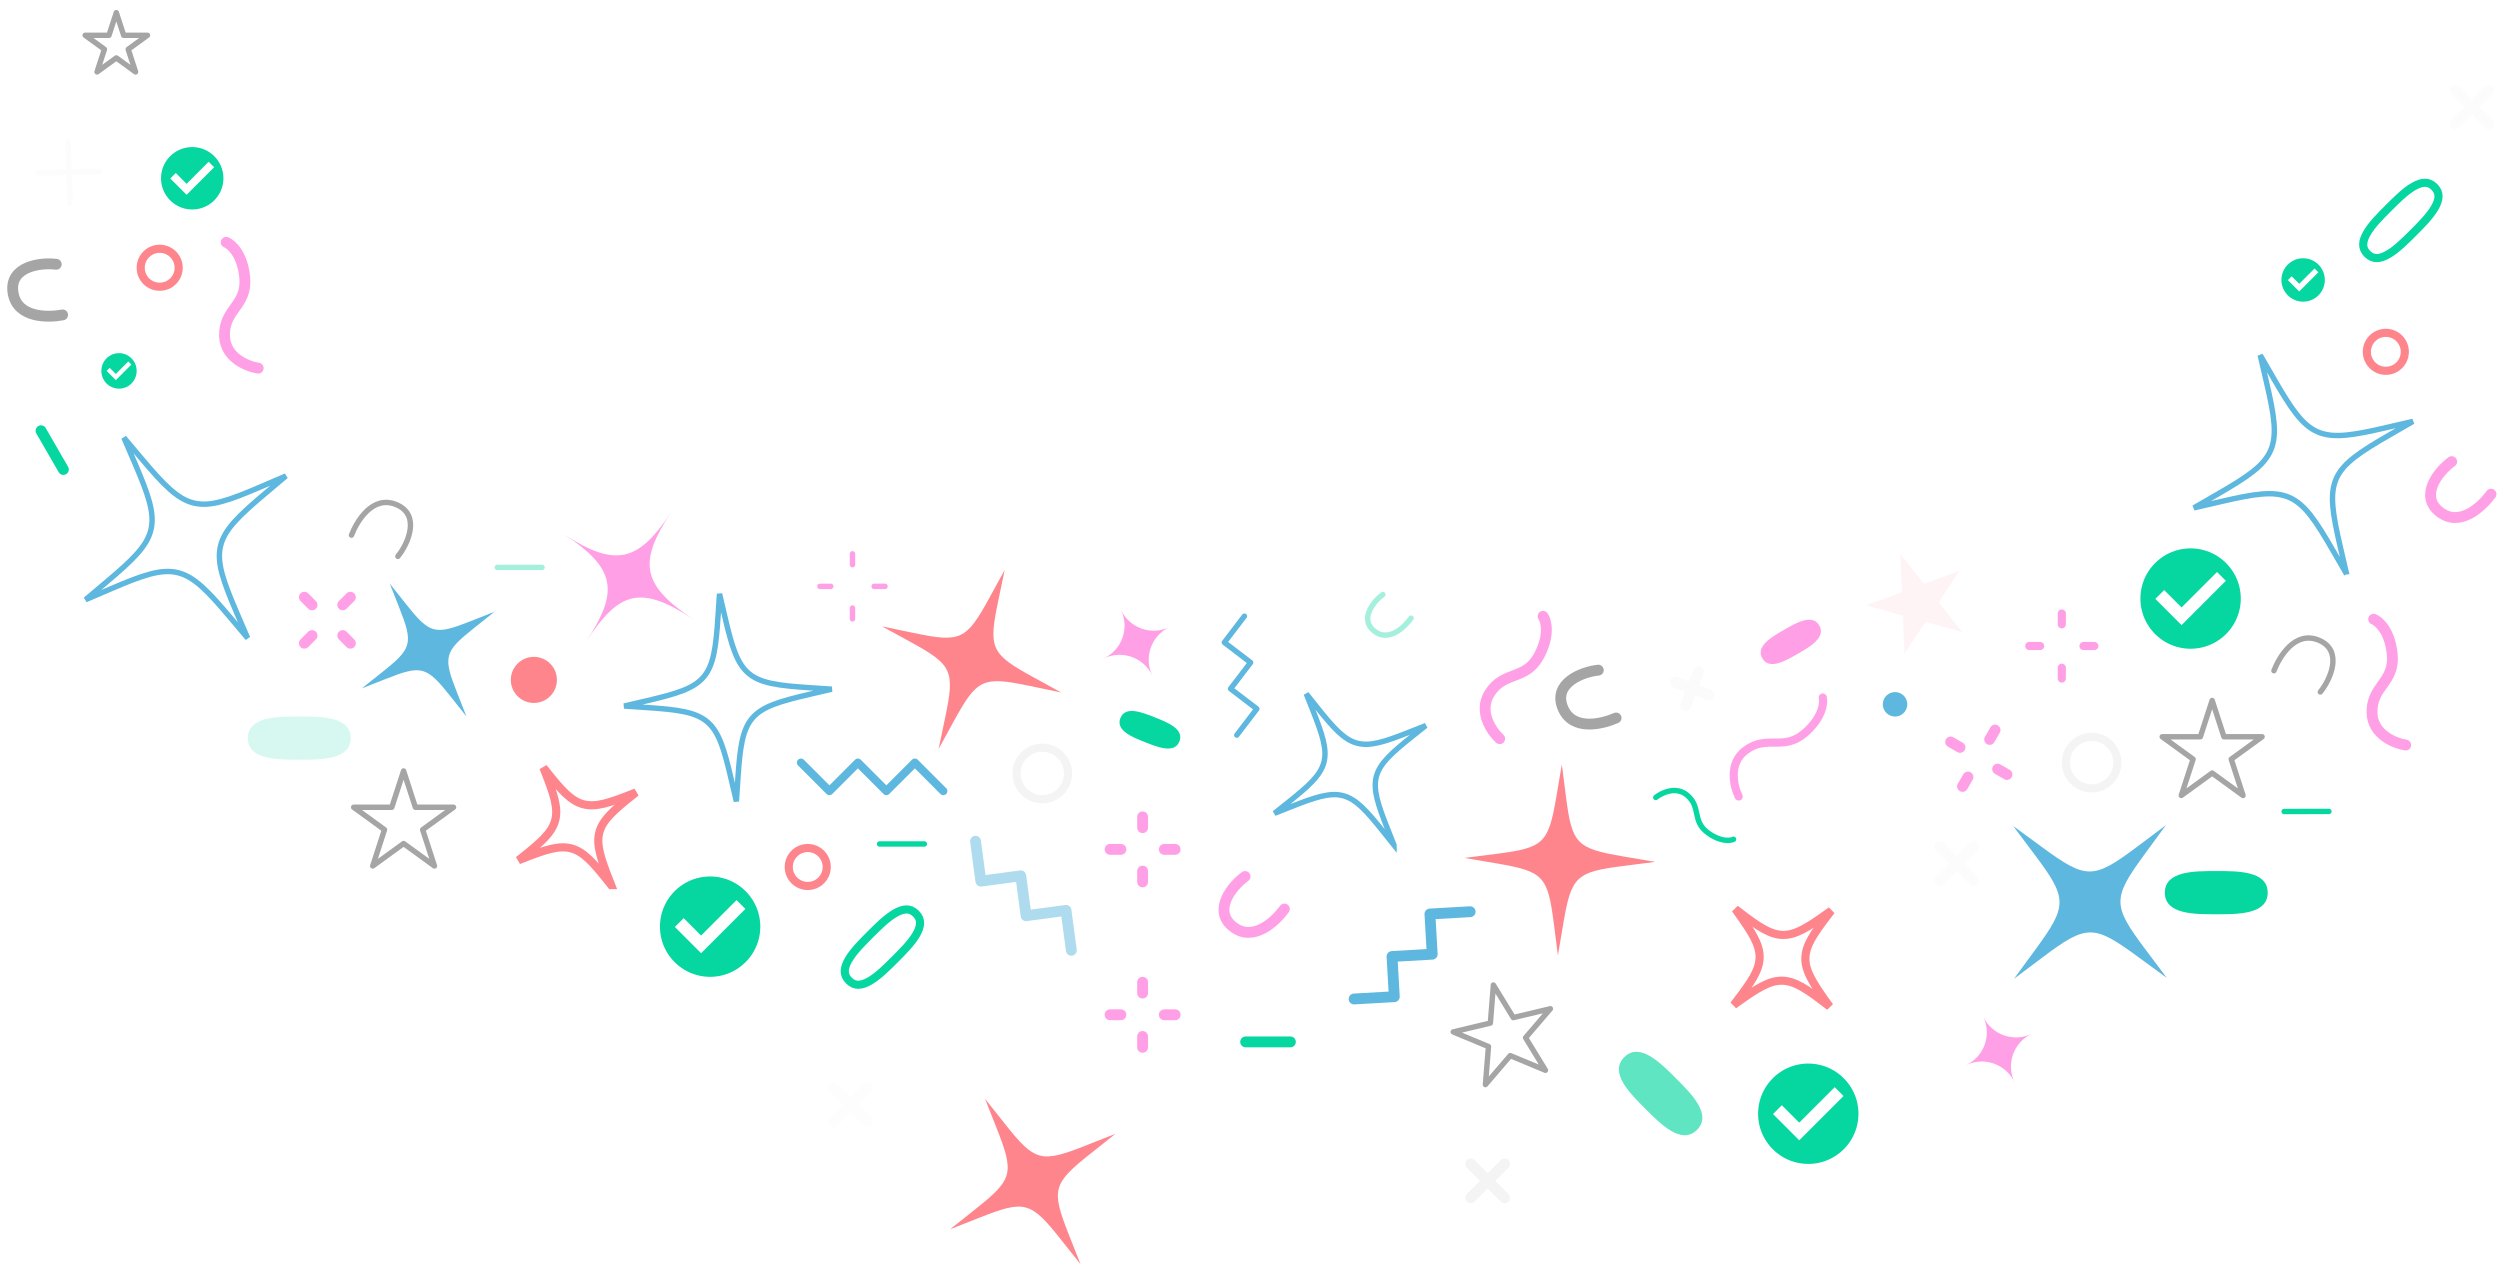 <svg viewBox="0 0 922 467" fill="none" xmlns="http://www.w3.org/2000/svg"><path d="M91.313 235.312l-6.553-7.768c-4.072-4.829-7.369-8.551-10.383-11.237-3.023-2.694-5.821-4.401-8.91-5.133-3.09-.731-6.356-.459-10.266.595-3.897 1.05-8.51 2.899-14.313 5.391l-9.347 4.012 7.771-6.556c4.829-4.072 8.55-7.369 11.235-10.382 2.695-3.024 4.402-5.822 5.133-8.912.731-3.089.46-6.355-.593-10.265-1.05-3.898-2.898-8.512-5.388-14.316l-4.012-9.34 6.553 7.767c4.072 4.829 7.368 8.55 10.381 11.235 3.024 2.694 5.822 4.401 8.911 5.132 3.09.731 6.356.459 10.266-.594 3.897-1.05 8.511-2.898 14.314-5.389l9.347-4.012-7.771 6.556c-4.829 4.073-8.55 7.369-11.235 10.383-2.695 3.023-4.402 5.821-5.133 8.911-.731 3.089-.46 6.356.593 10.266 1.05 3.897 2.898 8.511 5.388 14.315l4.012 9.341zm774.132-23.559l-5.082-8.8-.001-.001c-3.157-5.471-5.746-9.715-8.239-12.89-2.502-3.185-4.955-5.358-7.867-6.623-2.913-1.264-6.176-1.571-10.21-1.223-4.021.347-8.888 1.354-15.04 2.784v.001l-9.907 2.302 8.805-5.084c5.47-3.158 9.714-5.747 12.889-8.241 3.185-2.501 5.358-4.955 6.622-7.867 1.265-2.912 1.573-6.175 1.225-10.21-.346-4.021-1.352-8.889-2.781-15.041l-2.303-9.901 5.082 8.801c3.157 5.47 5.746 9.714 8.239 12.888 2.501 3.185 4.955 5.358 7.867 6.622 2.913 1.264 6.176 1.572 10.21 1.224 4.021-.346 8.889-1.353 15.04-2.782l9.907-2.302-8.804 5.084h-.001c-5.47 3.158-9.714 5.747-12.889 8.24-3.184 2.501-5.358 4.955-6.622 7.867-1.264 2.913-1.573 6.176-1.225 10.21.346 4.021 1.353 8.889 2.782 15.041l2.303 9.901z" stroke="#5DB7DE" stroke-width="2"/><path d="M110.359 280.18c-8.033 0-18.965.068-18.965-7.965s10.932-7.965 18.965-7.965 18.965-.068 18.965 7.965-10.932 7.965-18.965 7.965z" fill="#06D6A0" opacity=".4" filter="url(#filter0_f_752_14432)"/><path d="M817.359 337.18c-8.033 0-18.965.068-18.965-7.965s10.932-7.965 18.965-7.965 18.965-.068 18.965 7.965-10.932 7.965-18.965 7.965z" fill="#06D6A0"/><path d="M20.735 97.468c-5.92-.756-17.377.833-15.942 10.409 1.435 9.576 13.027 9.256 18.301 8.264" stroke="#A5A5A5" stroke-width="4" stroke-linecap="round" stroke-linejoin="round"/><path d="M146.738 205.19c3.763-4.631 8.452-15.205-.442-19.034-8.894-3.828-14.733 6.191-16.67 11.196m726.112 57.838c3.763-4.631 8.452-15.205-.442-19.034-8.893-3.828-14.733 6.191-16.67 11.196" stroke="#A5A5A5" stroke-width="2" stroke-linecap="round" stroke-linejoin="round"/><path d="M174.946 231.521l7.448-5.917-8.85 3.494c-13.24 5.225-15.026 4.749-23.879-6.4l-5.917-7.448 3.495 8.849c5.226 13.24 4.748 15.026-6.401 23.88l-7.448 5.917 8.85-3.494c13.239-5.228 15.025-4.75 23.879 6.4l5.917 7.448-3.495-8.849c-5.226-13.24-4.748-15.026 6.401-23.88z" fill="#5DB7DE"/><path d="M199.894 209.25h-16.5" stroke="#06D6A0" stroke-width="2" stroke-linecap="round" stroke-linejoin="round" opacity=".6" filter="url(#filter1_f_752_14432)"/><path d="M129.222 237.22l-2.828-2.828m-14.142 2.828l2.828-2.828m0-11.314l-2.828-2.828m14.142 2.828l2.828-2.828" stroke="#FF9FE5" stroke-width="4" stroke-linecap="round" stroke-linejoin="round"/><path d="M148.846 284.338l4.347 13.38h14.069l-11.382 8.27 4.348 13.38-11.382-8.27-11.382 8.27 4.347-13.38-11.382-8.27h14.069l4.348-13.38zm667-26l4.347 13.38h14.069l-11.382 8.27 4.348 13.38-11.382-8.27-11.382 8.27 4.347-13.38-11.382-8.27h14.069l4.348-13.38zM42.894 4.671l2.712 8.346h8.776l-7.1 5.159 2.712 8.346-7.1-5.158-7.1 5.158 2.712-8.346-7.1-5.159h8.776l2.712-8.346z" stroke="#A5A5A5" stroke-width="2" stroke-linejoin="round"/><circle cx="196.894" cy="250.75" r="8.5" fill="#FF858D"/><path d="M247.51 188.898c-11.805 17.969-20.245 20.8-39.468 8.172 19.223 12.628 20.251 21.081 8.172 39.468 12.079-18.387 19.827-21.075 39.468-8.172-19.641-12.903-19.977-21.499-8.172-39.468z" fill="#FF9FE5"/><path d="M25.106 52.196l.715 22.616m-11.665-10.95l22.616-.716" stroke="#F4F4F4" stroke-width="2" stroke-linecap="round" stroke-linejoin="round" opacity=".5" filter="url(#filter2_f_752_14432)"/><path d="M95.216 135.772c-4.051-.629-12.205-3.886-12.412-11.883-.258-9.997 8.516-11.124 7.442-21.7-.86-8.46-4.914-12.077-6.834-12.828m803.804 185.411c-4.051-.629-12.205-3.886-12.412-11.883-.258-9.997 8.516-11.124 7.442-21.7-.859-8.461-4.914-12.077-6.834-12.828" stroke="#FF9FE5" stroke-width="4" stroke-linecap="round" stroke-linejoin="round"/><circle cx="58.894" cy="98.75" r="7" stroke="#FF858D" stroke-width="3"/><circle cx="879.894" cy="129.75" r="7" stroke="#FF858D" stroke-width="3"/><path d="M225.402 326.416l-1.089-1.371h-.001c-2.752-3.467-5.018-6.185-7.121-8.173-2.117-2.002-4.156-3.35-6.481-3.973-2.325-.623-4.764-.475-7.598.2-2.815.67-6.135 1.891-10.252 3.517l-1.638.646 1.377-1.093c3.466-2.753 6.184-5.019 8.172-7.122 2.002-2.117 3.349-4.156 3.972-6.481.623-2.325.476-4.764-.198-7.599-.67-2.815-1.89-6.135-3.515-10.252v-.001l-.644-1.63 1.089 1.371c2.752 3.466 5.018 6.184 7.121 8.172 2.117 2.001 4.156 3.349 6.481 3.972 2.325.623 4.764.475 7.599-.199 2.815-.67 6.135-1.891 10.251-3.516l1.638-.646-1.376 1.093c-3.466 2.753-6.184 5.019-8.172 7.122-2.002 2.117-3.35 4.156-3.973 6.481-.623 2.325-.476 4.764.199 7.599.669 2.815 1.89 6.135 3.515 10.252v.001l.644 1.63z" stroke="#FF858D" stroke-width="3"/><path fill-rule="evenodd" clip-rule="evenodd" d="M280.394 341.75c0 10.217-8.283 18.5-18.5 18.5s-18.5-8.283-18.5-18.5 8.283-18.5 18.5-18.5 18.5 8.283 18.5 18.5zm-21.831 3.281l13.079-13.078 3.258 3.257-16.337 16.337-9.675-9.675 3.258-3.258 6.417 6.417zM857.394 103.25a8 8 0 1 1-16 0 8 8 0 0 1 16 0zm-9.44 1.419l5.655-5.656 1.409 1.409-7.064 7.065-4.184-4.184 1.409-1.409 2.775 2.775zM685.394 410.75c0 10.217-8.283 18.5-18.5 18.5s-18.5-8.283-18.5-18.5 8.283-18.5 18.5-18.5 18.5 8.283 18.5 18.5zm-21.831 3.281l13.079-13.078 3.258 3.257-16.337 16.337-9.675-9.675 3.258-3.258 6.417 6.417zM826.394 220.75c0 10.217-8.283 18.5-18.5 18.5s-18.5-8.283-18.5-18.5 8.283-18.5 18.5-18.5 18.5 8.283 18.5 18.5zm-21.831 3.281l13.079-13.078 3.258 3.257-16.337 16.337-9.675-9.675 3.258-3.258 6.417 6.417zM50.393 136.75a6.5 6.5 0 1 1-12.999 0 6.5 6.5 0 0 1 13 0zm-7.67 1.153l4.596-4.595 1.145 1.144-5.74 5.74-3.4-3.399 1.145-1.145 2.255 2.255zm39.67-72.153c0 6.351-5.148 11.5-11.5 11.5-6.35 0-11.5-5.149-11.5-11.5s5.15-11.5 11.5-11.5c6.352 0 11.5 5.149 11.5 11.5zm-13.57 2.04l8.13-8.13 2.026 2.025L68.824 71.84l-6.015-6.014 2.025-2.026 3.99 3.99z" fill="#06D6A0"/><path d="M298.286 253.604h.001l8.461.564-8.256 1.922c-5.536 1.288-9.874 2.409-13.267 3.728-3.405 1.324-5.935 2.876-7.8 5.071-1.865 2.194-2.989 4.941-3.747 8.514-.756 3.561-1.163 8.023-1.541 13.693v.001l-.563 8.455-1.921-8.251c-1.287-5.537-2.408-9.875-3.727-13.268-1.324-3.406-2.876-5.936-5.07-7.801-2.195-1.865-4.941-2.988-8.515-3.746-3.561-.754-8.023-1.16-13.693-1.538l-8.461-.564 8.255-1.922c5.536-1.288 9.875-2.409 13.268-3.728 3.405-1.324 5.935-2.876 7.8-5.071 1.865-2.194 2.989-4.941 3.747-8.514.755-3.561 1.162-8.023 1.541-13.693v-.001l.562-8.455 1.921 8.251c1.288 5.536 2.408 9.874 3.728 13.267 1.324 3.405 2.876 5.934 5.07 7.799 2.195 1.865 4.942 2.989 8.515 3.746 3.561.755 8.022 1.162 13.692 1.541z" stroke="#5DB7DE" stroke-width="2"/><circle cx="297.894" cy="319.75" r="7" stroke="#FF858D" stroke-width="3" filter="url(#filter3_f_752_14432)"/><path d="M295.394 281.25l10.5 10.5 10.5-10.5 10.5 10.5 10.5-10.5 10.5 10.5" stroke="#5DB7DE" stroke-width="3" stroke-linecap="round" stroke-linejoin="round"/><path d="M340.894 311.25h-16.5m534.5-12l-16.5.035" stroke="#06D6A0" stroke-width="2" stroke-linecap="round" stroke-linejoin="round"/><path d="M326.394 216.25h-4m-8 12v-4m-8-8h-4m12-8v-4" stroke="#FF9FE5" stroke-width="2" stroke-linecap="round" stroke-linejoin="round"/><path d="M330.007 353.863l-.06.061c-2.868 2.868-6.04 6.04-9.155 7.853-1.554.905-2.964 1.39-4.211 1.405-1.184.014-2.346-.391-3.494-1.54-1.149-1.149-1.555-2.311-1.541-3.495.015-1.247.5-2.656 1.405-4.211 1.814-3.115 4.985-6.287 7.854-9.155l.06-.06.06-.06c2.868-2.868 6.04-6.04 9.155-7.854 1.554-.905 2.964-1.39 4.211-1.405 1.184-.014 2.346.392 3.495 1.541 1.148 1.149 1.554 2.31 1.54 3.494-.015 1.247-.5 2.657-1.405 4.211-1.813 3.115-4.985 6.287-7.853 9.155l-.061.06zm560-268l-.06.06c-2.868 2.869-6.04 6.04-9.155 7.854-1.554.905-2.964 1.39-4.211 1.405-1.184.014-2.346-.392-3.494-1.54-1.149-1.15-1.555-2.311-1.541-3.495.015-1.247.5-2.657 1.405-4.211 1.814-3.115 4.985-6.287 7.854-9.155l.06-.06.06-.06c2.868-2.868 6.04-6.04 9.155-7.854 1.554-.905 2.964-1.39 4.211-1.405 1.184-.014 2.346.392 3.495 1.54 1.148 1.15 1.554 2.311 1.54 3.495-.015 1.247-.5 2.657-1.405 4.211-1.813 3.115-4.985 6.287-7.853 9.155l-.061.06z" stroke="#06D6A0" stroke-width="3"/><path d="M379.795 252.975l11.592 2.42-10.388-5.69c-15.54-8.515-16.506-10.604-12.88-27.952l2.42-11.592-5.688 10.389c-8.515 15.54-10.605 16.504-27.954 12.879l-11.592-2.42 10.388 5.69c15.543 8.512 16.506 10.602 12.88 27.952l-2.42 11.592 5.688-10.389c8.515-15.54 10.605-16.504 27.954-12.879z" fill="#FF858D"/><path d="M475.894 384.249h-16.5M23.375 173.145l-8.25-14.29" stroke="#06D6A0" stroke-width="4" stroke-linecap="round" stroke-linejoin="round"/><path d="M538.061 292.249l-11.667 11.667" stroke="#fff" stroke-width="4" stroke-linecap="round" stroke-linejoin="round"/><path d="M433.394 313.249h-4m-8 12v-4m-8-8h-4m12-8v-4m12 73h-4m-8 12v-4m-8-8h-4m12-8v-4m318.785-76.607l-3.465-2m-12.928 6.393l2-3.464m-2.928-10.929l-3.464-2m14.392-.928l2-3.464" stroke="#FF9FE5" stroke-width="4" stroke-linecap="round" stroke-linejoin="round"/><path d="M715.394 312.25l12.5 12.5m-12.5 0l12.5-12.5" stroke="#F4F4F4" stroke-width="4" stroke-linecap="round" stroke-linejoin="round" opacity=".5" filter="url(#filter4_f_752_14432)"/><path d="M905.394 33.25l12.5 12.5m-12.5 0l12.5-12.5" stroke="#F4F4F4" stroke-width="4" stroke-linecap="round" stroke-linejoin="round" opacity=".5" filter="url(#filter5_f_752_14432)"/><path d="M542.394 429.25l12.5 12.5m-12.5 0l12.5-12.5" stroke="#F4F4F4" stroke-width="4" stroke-linecap="round" stroke-linejoin="round"/><path d="M307.394 401.249l12.5 12.5m-12.5 0l12.5-12.5" stroke="#F4F4F4" stroke-width="4" stroke-linecap="round" stroke-linejoin="round" opacity=".4" filter="url(#filter6_f_752_14432)"/><path d="M626.378 247.656l-4.597 12.556m-3.98-8.576l12.556 4.597" stroke="#F4F4F4" stroke-width="4" stroke-linecap="round" stroke-linejoin="round" opacity=".6" filter="url(#filter7_f_752_14432)"/><path d="M553.079 272.43c-3.016-2.776-7.979-10.019-3.702-16.779 5.347-8.45 13.265-4.506 18.257-13.891 3.993-7.508 2.636-12.769 1.458-14.461" stroke="#FF9FE5" stroke-width="4" stroke-linecap="round" stroke-linejoin="round"/><path d="M641.234 293.75c-1.834-3.666-3.9-12.2 2.5-17 8-6 14 .5 22-6.5 6.4-5.6 7-11 6.5-13" stroke="#FF9FE5" stroke-width="3" stroke-linecap="round" stroke-linejoin="round"/><path d="M788.303 352.736l10.807 7.914-8.038-10.719c-12.022-16.037-12.04-18.641-.192-34.812l7.914-10.807-10.717 8.039c-16.039 12.023-18.641 12.038-34.814.191l-10.807-7.914 8.038 10.719c12.026 16.036 12.041 18.638.192 34.812l-7.914 10.807 10.717-8.039c16.038-12.023 18.641-12.038 34.814-.191z" fill="#5DB7DE" filter="url(#filter8_f_752_14432)"/><path d="M573.052 340.6l1.501 11.747 1.983-11.678c2.969-17.469 4.629-19.064 22.209-21.306l11.746-1.501-11.677-1.981c-17.47-2.97-19.063-4.63-21.306-22.211l-1.501-11.747-1.984 11.678c-2.966 17.47-4.626 19.064-22.208 21.306l-11.747 1.501 11.677 1.981c17.47 2.97 19.064 4.63 21.307 22.211zm-170.93 84.905l9.272-7.367-11.017 4.35c-16.482 6.506-18.706 5.912-29.727-7.967l-7.367-9.272 4.352 11.016c6.505 16.483 5.91 18.706-7.969 29.728l-9.272 7.367 11.017-4.35c16.482-6.509 18.705-5.914 29.727 7.967l7.367 9.272-4.352-11.015c-6.505-16.484-5.91-18.707 7.969-29.729z" fill="#FF858D"/><path d="M459.191 323.249c-4.833 3.5-12.1 12.5-4.5 18.5s15.834-2.167 19-6.5m430.5-164.999c-4.833 3.5-12.1 12.5-4.5 18.5s15.834-2.167 19-6.5" stroke="#FF9FE5" stroke-width="4" stroke-linecap="round" stroke-linejoin="round"/><path d="M509.989 219.25c-3.468 2.546-8.682 9.091-3.229 13.455 5.454 4.364 11.362-1.576 13.634-4.727" stroke="#06D6A0" stroke-width="2" stroke-linecap="round" stroke-linejoin="round" opacity=".6" filter="url(#filter9_f_752_14432)"/><path d="M619.231 359.347c.943-5.893-.283-17.395-9.899-16.264-9.617 1.132-9.664 12.728-8.839 18.032" stroke="#fff" stroke-width="4" stroke-linecap="round" stroke-linejoin="round"/><path d="M422.273 273.703c-4.608-1.828-10.895-4.277-9.067-8.885 1.828-4.608 8.084-2.082 12.692-.254 4.608 1.828 10.895 4.277 9.067 8.885-1.828 4.608-8.084 2.081-12.692.254z" fill="#06D6A0"/><path d="M449.164 412.932l10.455 9.414 12.184-7.035-5.722 12.853 10.455 9.414-13.992-1.471-5.722 12.853-2.925-13.762-13.992-1.47 12.184-7.035-2.925-13.761z" fill="#fff"/><path d="M722.78 210.435l-7.795 11.712 8.73 11.033-13.547-3.794-7.795 11.712-.578-14.057-13.548-3.795 13.191-4.893-.578-14.057 8.73 11.033 13.19-4.894z" fill="#FF858D" opacity=".3" filter="url(#filter10_f_752_14432)"/><path d="M618.88 194.15l5.291 4.763 6.166-3.559-2.896 6.504 5.291 4.763-7.081-.744-2.896 6.504-1.48-6.964-7.08-.744 6.165-3.56-1.48-6.963z" fill="#fff" opacity=".5" filter="url(#filter11_f_752_14432)"/><path d="M413.444 224.995c3.174 6.656.352 14.623-6.304 17.796 6.656-3.173 14.622-.352 17.796 6.304-3.174-6.656-.352-14.622 6.304-17.796-6.656 3.174-14.622.352-17.796-6.304zm318 150.001c3.174 6.656.352 14.622-6.304 17.796 6.656-3.174 14.622-.352 17.796 6.304-3.174-6.656-.352-14.622 6.304-17.796-6.656 3.174-14.622.352-17.796-6.304z" fill="#FF9FE5"/><path d="M395.108 350.47l-1.967-14.719-14.719 1.968L376.455 323l-14.718 1.967-1.968-14.718" stroke="#5DB7DE" stroke-width="4" stroke-linecap="round" stroke-linejoin="round" opacity=".7" filter="url(#filter12_f_752_14432)"/><path d="M610.655 294.09c2.178-1.74 7.561-4.326 11.661-.75 5.126 4.469 1.655 9.382 7.446 13.709 4.633 3.462 8.309 3.095 9.569 2.479" stroke="#06D6A0" stroke-width="2" stroke-linecap="round" stroke-linejoin="round"/><path d="M589.459 247.148c-5.935.614-16.728 4.775-13.147 13.771 3.582 8.996 14.796 6.041 19.705 3.871" stroke="#A5A5A5" stroke-width="4" stroke-linecap="round" stroke-linejoin="round"/><path d="M662.991 241.136c-4.449 2.569-10.482 6.102-13.05 1.653-2.569-4.449 3.507-7.907 7.956-10.475 4.449-2.569 10.482-6.102 13.05-1.653 2.569 4.449-3.508 7.907-7.956 10.475z" fill="#FF9FE5"/><path d="M499.394 368.423l14.825-.844-.844-14.826 14.825-.844-.844-14.825 14.825-.845" stroke="#5DB7DE" stroke-width="4" stroke-linecap="round" stroke-linejoin="round"/><path d="M772.394 238.25h-4" stroke="#FF9FE5" stroke-width="3" stroke-linecap="round" stroke-linejoin="round" filter="url(#filter13_f_752_14432)"/><path d="M760.394 250.25v-4" stroke="#FF9FE5" stroke-width="3" stroke-linecap="round" stroke-linejoin="round" filter="url(#filter14_f_752_14432)"/><path d="M752.394 238.25h-4" stroke="#FF9FE5" stroke-width="3" stroke-linecap="round" stroke-linejoin="round" filter="url(#filter15_f_752_14432)"/><path d="M760.394 230.25v-4" stroke="#FF9FE5" stroke-width="3" stroke-linecap="round" stroke-linejoin="round" filter="url(#filter16_f_752_14432)"/><path d="M550.768 363.281l7.334 12.007 13.685-3.264-9.153 10.684 7.333 12.007-12.99-5.403-9.153 10.684 1.125-14.024-12.99-5.403 13.685-3.264 1.124-14.024z" stroke="#A5A5A5" stroke-width="2" stroke-linejoin="round"/><circle cx="384.394" cy="285.249" r="9.5" stroke="#F4F4F4" stroke-width="3"/><circle cx="771.394" cy="281.25" r="9.5" stroke="#F4F4F4" stroke-width="3"/><path d="M514.105 311.675l-3.993-5.007c-3.061-3.841-5.553-6.816-7.85-8.98-2.307-2.173-4.477-3.586-6.911-4.234-2.434-.647-5.019-.499-8.101.24-3.068.737-6.707 2.081-11.271 3.893l-5.96 2.366 5.011-3.996c3.84-3.061 6.815-5.553 8.979-7.85 2.173-2.307 3.586-4.477 4.233-6.911.648-2.435.5-5.02-.239-8.101-.736-3.069-2.08-6.709-3.89-11.273l-2.366-5.955 3.994 5.008c3.061 3.84 5.552 6.814 7.849 8.978 2.307 2.173 4.477 3.586 6.911 4.233 2.435.648 5.02.5 8.101-.24 3.069-.736 6.708-2.08 11.271-3.89h.001l5.96-2.366-5.011 3.996c-3.84 3.061-6.815 5.552-8.979 7.85-2.173 2.307-3.586 4.477-4.234 6.911-.647 2.434-.499 5.019.24 8.101.736 3.069 2.079 6.709 3.89 11.272v.001l2.365 5.954z" stroke="#5DB7DE" stroke-width="2"/><path d="M674.775 371.223l-1.39-1.066c-3.512-2.695-6.369-4.782-8.891-6.201-2.54-1.428-4.845-2.241-7.252-2.281-2.406-.04-4.737.695-7.323 2.037-2.568 1.333-5.493 3.324-9.092 5.899l-1.432 1.025 1.07-1.395c2.695-3.511 4.782-6.369 6.2-8.891 1.429-2.54 2.241-4.845 2.281-7.252.041-2.406-.694-4.737-2.036-7.323-1.333-2.569-3.323-5.494-5.898-9.093v-.001l-1.021-1.425 1.39 1.065c3.511 2.695 6.368 4.782 8.891 6.2 2.539 1.428 4.845 2.241 7.251 2.281 2.407.04 4.738-.695 7.323-2.037 2.569-1.333 5.494-3.323 9.093-5.898l1.432-1.025-1.07 1.395c-2.695 3.512-4.782 6.369-6.2 8.892-1.428 2.539-2.241 4.845-2.281 7.251-.04 2.407.694 4.738 2.036 7.324 1.333 2.568 3.323 5.493 5.898 9.093l1.021 1.426z" stroke="#FF858D" stroke-width="3"/><path d="M691.992 298.823l-.028.08c-1.312 3.838-2.763 8.083-4.762 11.082-.997 1.497-2.05 2.553-3.163 3.116-1.056.534-2.278.681-3.815.155-1.538-.526-2.414-1.39-2.922-2.459-.536-1.126-.721-2.606-.592-4.4.256-3.595 1.708-7.84 3.02-11.678l.028-.08.027-.081c1.313-3.837 2.764-8.082 4.763-11.081.997-1.497 2.049-2.554 3.162-3.116 1.057-.534 2.279-.681 3.816-.155 1.537.525 2.413 1.39 2.922 2.459.535 1.126.72 2.605.592 4.4-.257 3.595-1.708 7.839-3.021 11.677l-.027.081z" stroke="#fff" stroke-width="3" opacity=".6" filter="url(#filter17_f_752_14432)"/><circle cx="702.894" cy="353.75" r="11" stroke="#fff" stroke-width="3" opacity=".6" filter="url(#filter18_f_752_14432)"/><path d="M455.978 287.25l-14.584 7.718" stroke="#fff" stroke-width="4" stroke-linecap="round" stroke-linejoin="round"/><path d="M618.068 397.66c5.68 5.68 13.458 13.362 7.778 19.042-5.68 5.681-13.362-2.098-19.042-7.778-5.68-5.68-13.458-13.362-7.778-19.042 5.68-5.68 13.362 2.098 19.042 7.778z" fill="#06D6A0" opacity=".8" filter="url(#filter19_f_752_14432)"/><path d="M698.894 264.25a4.505 4.505 0 0 1-4.5-4.5c0-2.481 2.018-4.5 4.5-4.5 2.481 0 4.5 2.019 4.5 4.5s-2.019 4.5-4.5 4.5z" fill="#5DB7DE"/><path d="M458.937 227.25l-7.398 9.689 9.689 7.397-7.398 9.689 9.688 7.397-7.397 9.689" stroke="#5DB7DE" stroke-width="2" stroke-linecap="round" stroke-linejoin="round"/><defs><filter id="filter0_f_752_14432" x="89.394" y="262.25" width="41.93" height="19.93" filterUnits="userSpaceOnUse" color-interpolation-filters="sRGB"><feFlood flood-opacity="0" result="BackgroundImageFix"/><feBlend in="SourceGraphic" in2="BackgroundImageFix" result="shape"/><feGaussianBlur stdDeviation="1" result="effect1_foregroundBlur_752_14432"/></filter><filter id="filter1_f_752_14432" x="179.394" y="205.25" width="24.5" height="8" filterUnits="userSpaceOnUse" color-interpolation-filters="sRGB"><feFlood flood-opacity="0" result="BackgroundImageFix"/><feBlend in="SourceGraphic" in2="BackgroundImageFix" result="shape"/><feGaussianBlur stdDeviation="1.5" result="effect1_foregroundBlur_752_14432"/></filter><filter id="filter2_f_752_14432" x="7.156" y="45.196" width="36.616" height="36.616" filterUnits="userSpaceOnUse" color-interpolation-filters="sRGB"><feFlood flood-opacity="0" result="BackgroundImageFix"/><feBlend in="SourceGraphic" in2="BackgroundImageFix" result="shape"/><feGaussianBlur stdDeviation="3" result="effect1_foregroundBlur_752_14432"/></filter><filter id="filter3_f_752_14432" x="285.394" y="307.25" width="25" height="25" filterUnits="userSpaceOnUse" color-interpolation-filters="sRGB"><feFlood flood-opacity="0" result="BackgroundImageFix"/><feBlend in="SourceGraphic" in2="BackgroundImageFix" result="shape"/><feGaussianBlur stdDeviation="2" result="effect1_foregroundBlur_752_14432"/></filter><filter id="filter4_f_752_14432" x="711.394" y="308.25" width="20.5" height="20.5" filterUnits="userSpaceOnUse" color-interpolation-filters="sRGB"><feFlood flood-opacity="0" result="BackgroundImageFix"/><feBlend in="SourceGraphic" in2="BackgroundImageFix" result="shape"/><feGaussianBlur stdDeviation="1" result="effect1_foregroundBlur_752_14432"/></filter><filter id="filter5_f_752_14432" x="901.394" y="29.25" width="20.5" height="20.5" filterUnits="userSpaceOnUse" color-interpolation-filters="sRGB"><feFlood flood-opacity="0" result="BackgroundImageFix"/><feBlend in="SourceGraphic" in2="BackgroundImageFix" result="shape"/><feGaussianBlur stdDeviation="1" result="effect1_foregroundBlur_752_14432"/></filter><filter id="filter6_f_752_14432" x="299.394" y="393.249" width="28.5" height="28.5" filterUnits="userSpaceOnUse" color-interpolation-filters="sRGB"><feFlood flood-opacity="0" result="BackgroundImageFix"/><feBlend in="SourceGraphic" in2="BackgroundImageFix" result="shape"/><feGaussianBlur stdDeviation="3" result="effect1_foregroundBlur_752_14432"/></filter><filter id="filter7_f_752_14432" x="612.801" y="242.656" width="22.557" height="22.557" filterUnits="userSpaceOnUse" color-interpolation-filters="sRGB"><feFlood flood-opacity="0" result="BackgroundImageFix"/><feBlend in="SourceGraphic" in2="BackgroundImageFix" result="shape"/><feGaussianBlur stdDeviation="1.5" result="effect1_foregroundBlur_752_14432"/></filter><filter id="filter8_f_752_14432" x="741.456" y="303.312" width="58.654" height="58.654" filterUnits="userSpaceOnUse" color-interpolation-filters="sRGB"><feFlood flood-opacity="0" result="BackgroundImageFix"/><feBlend in="SourceGraphic" in2="BackgroundImageFix" result="shape"/><feGaussianBlur stdDeviation=".5" result="effect1_foregroundBlur_752_14432"/></filter><filter id="filter9_f_752_14432" x="501.394" y="216.25" width="22" height="21" filterUnits="userSpaceOnUse" color-interpolation-filters="sRGB"><feFlood flood-opacity="0" result="BackgroundImageFix"/><feBlend in="SourceGraphic" in2="BackgroundImageFix" result="shape"/><feGaussianBlur stdDeviation="1" result="effect1_foregroundBlur_752_14432"/></filter><filter id="filter10_f_752_14432" x="684.247" y="200.296" width="43.468" height="44.802" filterUnits="userSpaceOnUse" color-interpolation-filters="sRGB"><feFlood flood-opacity="0" result="BackgroundImageFix"/><feBlend in="SourceGraphic" in2="BackgroundImageFix" result="shape"/><feGaussianBlur stdDeviation="2" result="effect1_foregroundBlur_752_14432"/></filter><filter id="filter11_f_752_14432" x="612.195" y="192.149" width="22.537" height="22.232" filterUnits="userSpaceOnUse" color-interpolation-filters="sRGB"><feFlood flood-opacity="0" result="BackgroundImageFix"/><feBlend in="SourceGraphic" in2="BackgroundImageFix" result="shape"/><feGaussianBlur stdDeviation="1" result="effect1_foregroundBlur_752_14432"/></filter><filter id="filter12_f_752_14432" x="356.769" y="307.249" width="41.339" height="46.221" filterUnits="userSpaceOnUse" color-interpolation-filters="sRGB"><feFlood flood-opacity="0" result="BackgroundImageFix"/><feBlend in="SourceGraphic" in2="BackgroundImageFix" result="shape"/><feGaussianBlur stdDeviation=".5" result="effect1_foregroundBlur_752_14432"/></filter><filter id="filter13_f_752_14432" x="763.894" y="233.75" width="13" height="9" filterUnits="userSpaceOnUse" color-interpolation-filters="sRGB"><feFlood flood-opacity="0" result="BackgroundImageFix"/><feBlend in="SourceGraphic" in2="BackgroundImageFix" result="shape"/><feGaussianBlur stdDeviation="1.5" result="effect1_foregroundBlur_752_14432"/></filter><filter id="filter14_f_752_14432" x="755.894" y="241.75" width="9" height="13" filterUnits="userSpaceOnUse" color-interpolation-filters="sRGB"><feFlood flood-opacity="0" result="BackgroundImageFix"/><feBlend in="SourceGraphic" in2="BackgroundImageFix" result="shape"/><feGaussianBlur stdDeviation="1.5" result="effect1_foregroundBlur_752_14432"/></filter><filter id="filter15_f_752_14432" x="743.894" y="233.75" width="13" height="9" filterUnits="userSpaceOnUse" color-interpolation-filters="sRGB"><feFlood flood-opacity="0" result="BackgroundImageFix"/><feBlend in="SourceGraphic" in2="BackgroundImageFix" result="shape"/><feGaussianBlur stdDeviation="1.5" result="effect1_foregroundBlur_752_14432"/></filter><filter id="filter16_f_752_14432" x="755.894" y="221.75" width="9" height="13" filterUnits="userSpaceOnUse" color-interpolation-filters="sRGB"><feFlood flood-opacity="0" result="BackgroundImageFix"/><feBlend in="SourceGraphic" in2="BackgroundImageFix" result="shape"/><feGaussianBlur stdDeviation="1.5" result="effect1_foregroundBlur_752_14432"/></filter><filter id="filter17_f_752_14432" x="658.394" y="269.25" width="54.962" height="54.962" filterUnits="userSpaceOnUse" color-interpolation-filters="sRGB"><feFlood flood-opacity="0" result="BackgroundImageFix"/><feBlend in="SourceGraphic" in2="BackgroundImageFix" result="shape"/><feGaussianBlur stdDeviation="1" result="effect1_foregroundBlur_752_14432"/></filter><filter id="filter18_f_752_14432" x="688.394" y="339.25" width="29" height="29" filterUnits="userSpaceOnUse" color-interpolation-filters="sRGB"><feFlood flood-opacity="0" result="BackgroundImageFix"/><feBlend in="SourceGraphic" in2="BackgroundImageFix" result="shape"/><feGaussianBlur stdDeviation="1" result="effect1_foregroundBlur_752_14432"/></filter><filter id="filter19_f_752_14432" x="595.046" y="385.902" width="34.781" height="34.781" filterUnits="userSpaceOnUse" color-interpolation-filters="sRGB"><feFlood flood-opacity="0" result="BackgroundImageFix"/><feBlend in="SourceGraphic" in2="BackgroundImageFix" result="shape"/><feGaussianBlur stdDeviation="1" result="effect1_foregroundBlur_752_14432"/></filter></defs></svg>